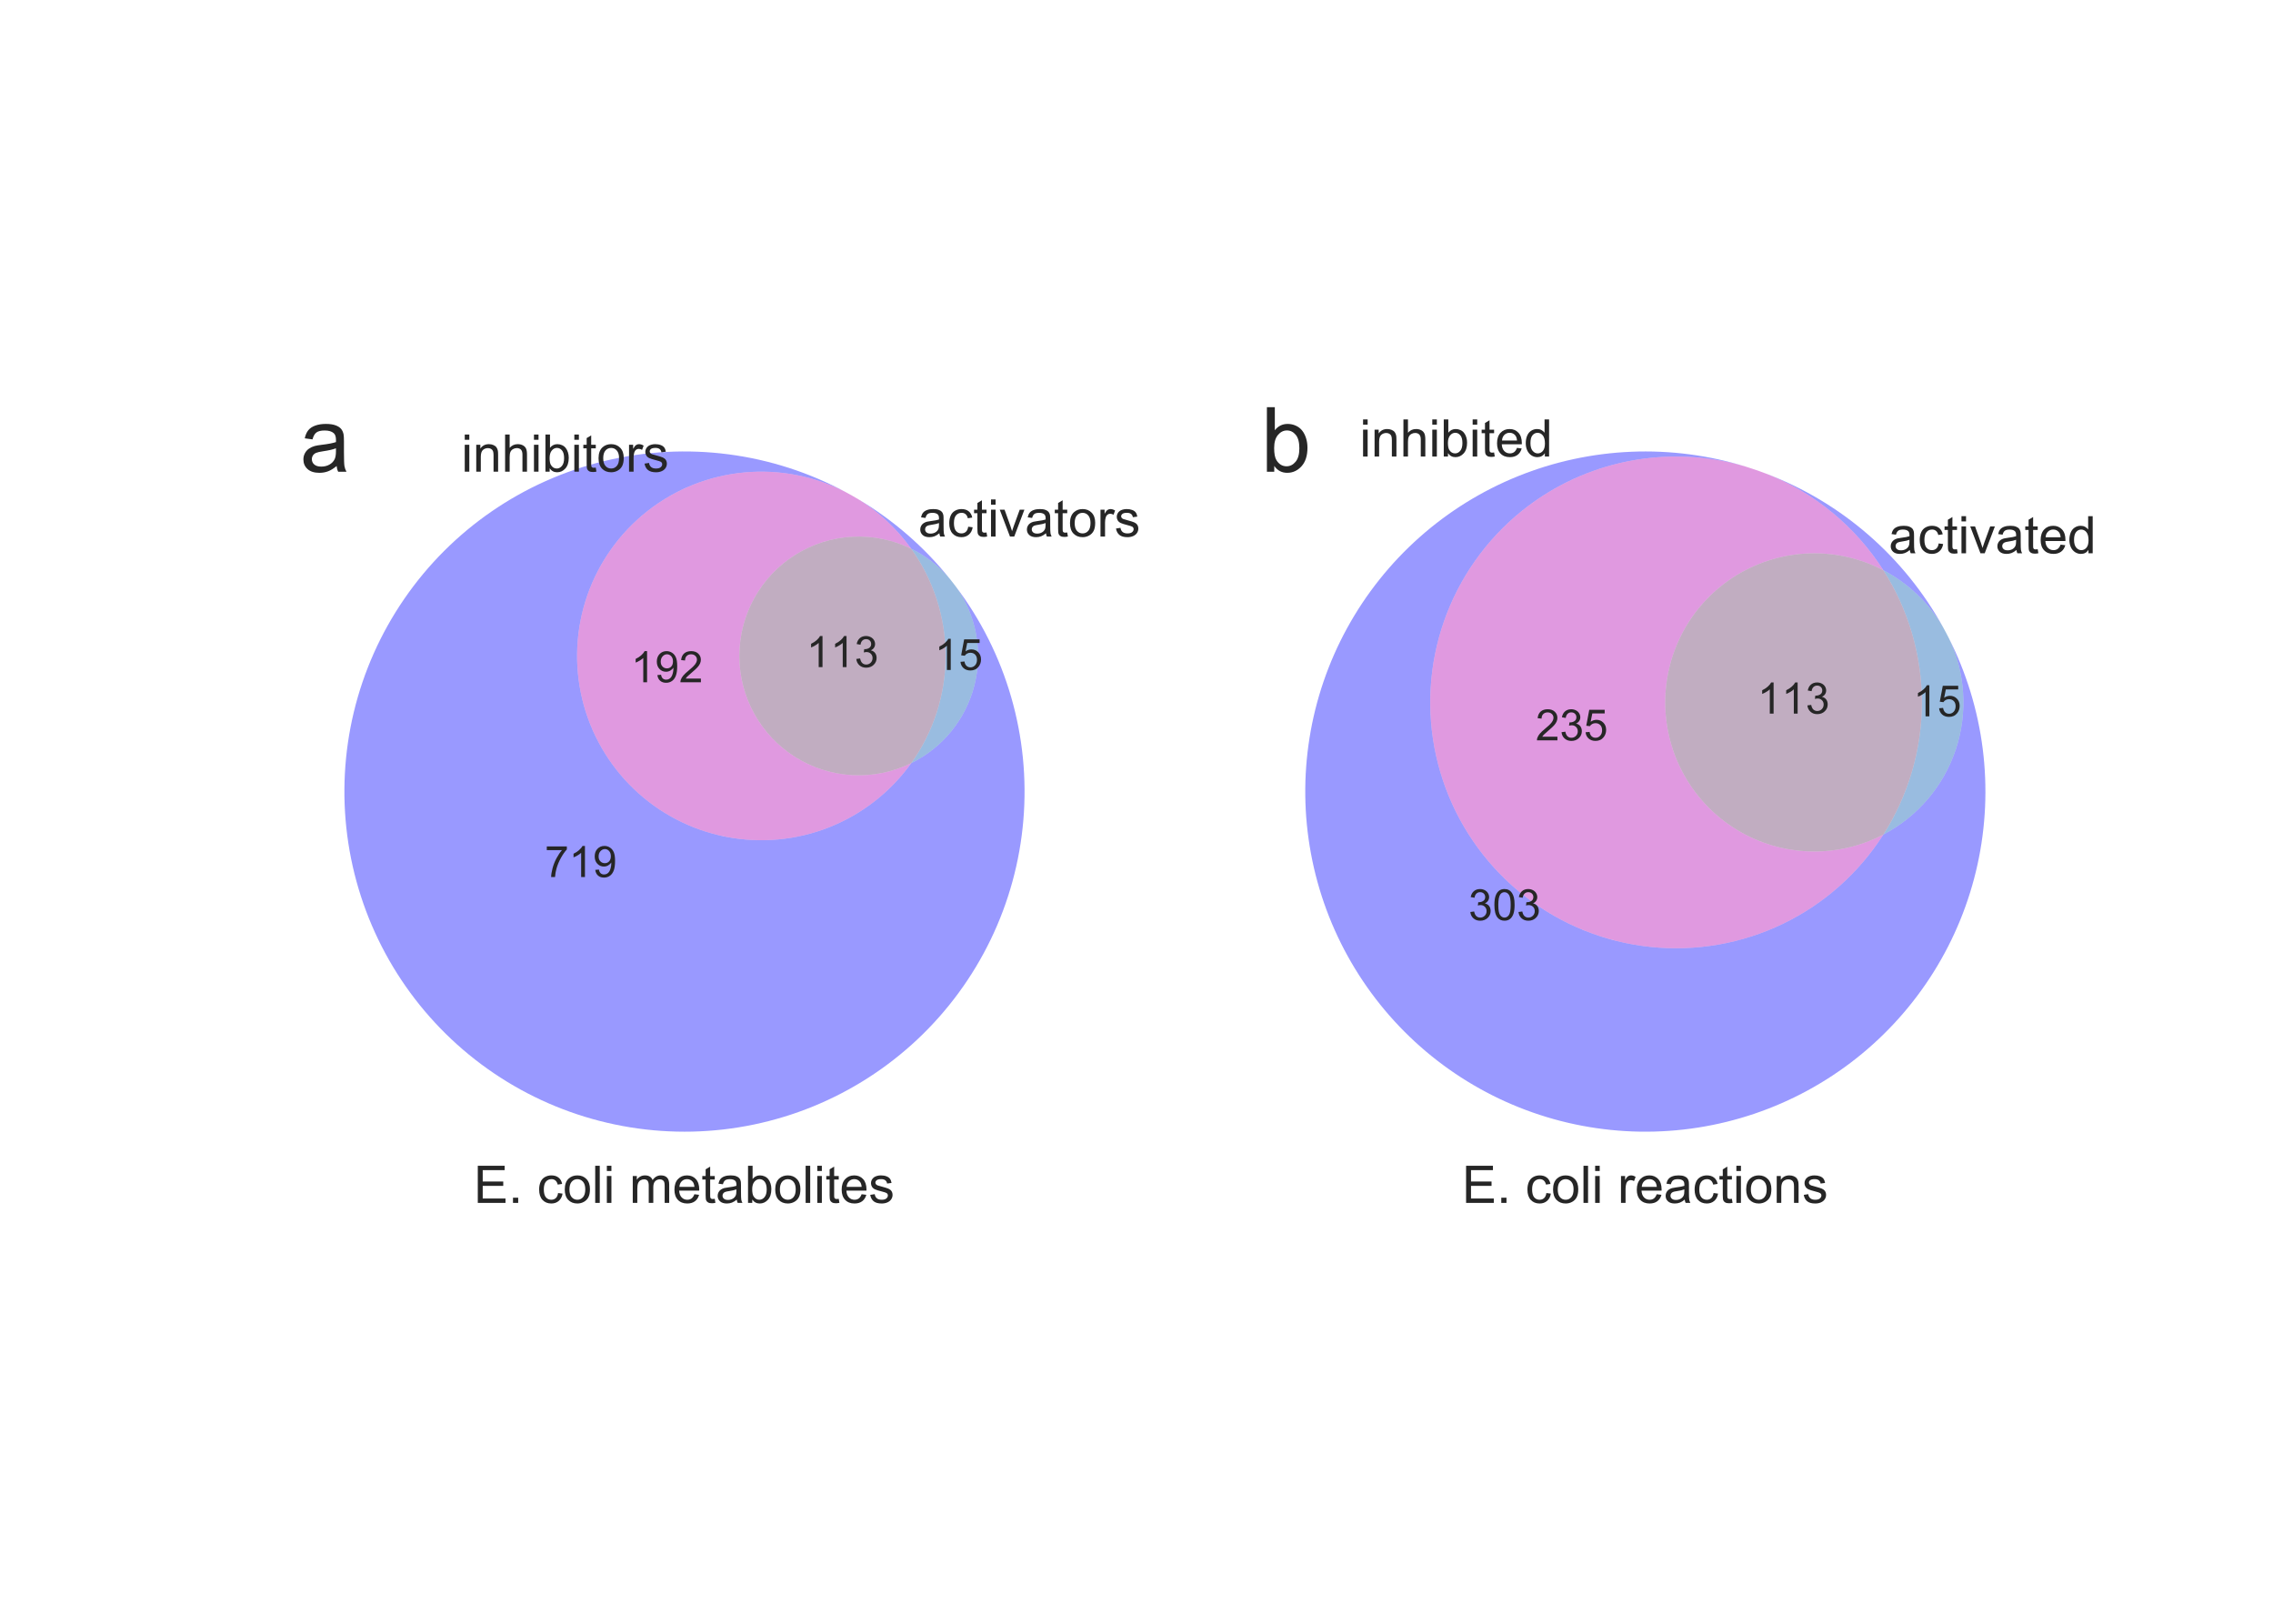 <?xml version="1.0" encoding="utf-8" standalone="no"?>
<!DOCTYPE svg PUBLIC "-//W3C//DTD SVG 1.1//EN"
  "http://www.w3.org/Graphics/SVG/1.1/DTD/svg11.dtd">
<!-- Created with matplotlib (http://matplotlib.org/) -->
<svg height="360pt" version="1.1" viewBox="0 0 504 360" width="504pt" xmlns="http://www.w3.org/2000/svg" xmlns:xlink="http://www.w3.org/1999/xlink">
 <defs>
  <style type="text/css">
*{stroke-linecap:butt;stroke-linejoin:round;stroke-miterlimit:100000;}
  </style>
 </defs>
 <g id="figure_1">
  <g id="patch_1">
   <path d="M 0 360 
L 504 360 
L 504 0 
L 0 0 
z
" style="fill:#ffffff;"/>
  </g>
  <g id="axes_1">
   <g id="patch_2">
    <path clip-path="url(#pf90ffc8c63)" d="M 190.289 110.672 
C 192.588 112.092 194.74 113.737 196.714 115.582 
C 198.689 117.427 200.475 119.464 202.047 121.662 
C 203.689 122.466 205.244 123.439 206.686 124.565 
C 208.128 125.69 209.449 126.962 210.629 128.36 
C 207.803 124.832 204.666 121.566 201.256 118.6 
C 197.845 115.634 194.175 112.98 190.289 110.672 
M 187.604 109.15 
C 179.488 104.767 170.636 101.91 161.489 100.721 
C 152.342 99.533 143.054 100.033 134.087 102.196 
C 125.12 104.36 116.626 108.15 109.027 113.379 
C 101.429 118.607 94.853 125.186 89.629 132.788 
C 84.404 140.389 80.618 148.885 78.459 157.853 
C 76.301 166.821 75.806 176.109 76.999 185.256 
C 78.193 194.402 81.054 203.252 85.441 211.366 
C 89.829 219.48 95.668 226.72 102.668 232.727 
C 109.668 238.734 117.711 243.405 126.397 246.509 
C 135.083 249.613 144.265 251.097 153.487 250.888 
C 162.708 250.678 171.814 248.778 180.35 245.283 
C 188.886 241.787 196.708 236.755 203.428 230.436 
C 210.148 224.117 215.652 216.619 219.666 208.314 
C 223.68 200.01 226.136 191.038 226.912 181.847 
C 227.689 172.656 226.772 163.4 224.208 154.539 
C 221.644 145.679 217.476 137.364 211.911 130.007 
C 214.153 133.134 215.686 136.711 216.404 140.49 
C 217.122 144.269 217.007 148.16 216.068 151.89 
C 215.129 155.62 213.388 159.101 210.967 162.09 
C 208.545 165.079 205.501 167.504 202.047 169.197 
C 197.491 175.566 191.199 180.494 183.923 183.39 
C 176.647 186.285 168.689 187.029 161.003 185.531 
C 153.316 184.034 146.22 180.357 140.563 174.942 
C 134.906 169.527 130.924 162.598 129.093 154.984 
C 127.261 147.37 127.657 139.388 130.233 131.992 
C 132.808 124.597 137.456 118.096 143.621 113.267 
C 149.786 108.437 157.211 105.481 165.008 104.751 
C 172.805 104.021 180.65 105.548 187.604 109.15 
" style="fill:#0000ff;opacity:0.4;"/>
   </g>
   <g id="patch_3">
    <path clip-path="url(#pf90ffc8c63)" d="M 202.047 121.662 
C 200.475 119.464 198.689 117.427 196.714 115.582 
C 194.74 113.737 192.588 112.092 190.289 110.672 
C 189.847 110.409 189.402 110.151 188.954 109.897 
C 188.507 109.643 188.056 109.394 187.604 109.15 
C 180.65 105.548 172.805 104.021 165.008 104.751 
C 157.211 105.481 149.786 108.437 143.621 113.267 
C 137.456 118.096 132.808 124.597 130.233 131.992 
C 127.657 139.388 127.261 147.37 129.093 154.984 
C 130.924 162.598 134.906 169.527 140.563 174.942 
C 146.22 180.357 153.316 184.034 161.003 185.531 
C 168.689 187.029 176.647 186.285 183.923 183.39 
C 191.199 180.494 197.491 175.566 202.047 169.197 
C 198.012 171.174 193.539 172.091 189.052 171.862 
C 184.565 171.633 180.209 170.265 176.396 167.887 
C 172.583 165.51 169.438 162.2 167.258 158.271 
C 165.078 154.342 163.934 149.922 163.934 145.429 
C 163.934 140.936 165.078 136.516 167.258 132.587 
C 169.438 128.658 172.583 125.349 176.396 122.971 
C 180.209 120.593 184.565 119.225 189.052 118.996 
C 193.539 118.767 198.012 119.685 202.047 121.662 
" style="fill:#b200b2;opacity:0.4;"/>
   </g>
   <g id="patch_4">
    <path clip-path="url(#pf90ffc8c63)" d="M 202.047 169.197 
C 205.501 167.504 208.545 165.079 210.967 162.09 
C 213.388 159.101 215.129 155.62 216.068 151.89 
C 217.007 148.16 217.122 144.269 216.404 140.49 
C 215.686 136.711 214.153 133.134 211.911 130.007 
C 211.701 129.73 211.49 129.454 211.276 129.179 
C 211.062 128.905 210.847 128.632 210.629 128.36 
C 209.449 126.962 208.128 125.69 206.686 124.565 
C 205.244 123.439 203.689 122.466 202.047 121.662 
C 207.005 128.594 209.672 136.907 209.672 145.429 
C 209.672 153.952 207.005 162.265 202.047 169.197 
" style="fill:#0059b2;opacity:0.4;"/>
   </g>
   <g id="patch_5">
    <path clip-path="url(#pf90ffc8c63)" d="M 202.047 169.197 
C 207.005 162.265 209.672 153.952 209.672 145.429 
C 209.672 136.907 207.005 128.594 202.047 121.662 
C 198.012 119.685 193.539 118.767 189.052 118.996 
C 184.565 119.225 180.209 120.593 176.396 122.971 
C 172.583 125.349 169.438 128.658 167.258 132.587 
C 165.078 136.516 163.934 140.936 163.934 145.429 
C 163.934 149.922 165.078 154.342 167.258 158.271 
C 169.438 162.2 172.583 165.51 176.396 167.887 
C 180.209 170.265 184.565 171.633 189.052 171.862 
C 193.539 172.091 198.012 171.174 202.047 169.197 
" style="fill:#663366;opacity:0.4;"/>
   </g>
   <g id="text_1">
    <!-- 719 -->
    <defs>
     <path d="M 37.25 0 
L 28.469 0 
L 28.469 56 
Q 25.297 52.984 20.141 49.953 
Q 14.984 46.922 10.891 45.406 
L 10.891 53.906 
Q 18.266 57.375 23.781 62.297 
Q 29.297 67.234 31.594 71.875 
L 37.25 71.875 
z
" id="ArialMT-31"/>
     <path d="M 5.469 16.547 
L 13.922 17.328 
Q 14.984 11.375 18.016 8.688 
Q 21.047 6 25.781 6 
Q 29.828 6 32.875 7.859 
Q 35.938 9.719 37.891 12.812 
Q 39.844 15.922 41.156 21.188 
Q 42.484 26.469 42.484 31.938 
Q 42.484 32.516 42.438 33.688 
Q 39.797 29.5 35.234 26.875 
Q 30.672 24.266 25.344 24.266 
Q 16.453 24.266 10.297 30.703 
Q 4.156 37.156 4.156 47.703 
Q 4.156 58.594 10.578 65.234 
Q 17 71.875 26.656 71.875 
Q 33.641 71.875 39.422 68.109 
Q 45.219 64.359 48.219 57.391 
Q 51.219 50.438 51.219 37.25 
Q 51.219 23.531 48.234 15.406 
Q 45.266 7.281 39.375 3.031 
Q 33.5 -1.219 25.594 -1.219 
Q 17.188 -1.219 11.859 3.438 
Q 6.547 8.109 5.469 16.547 
M 41.453 48.141 
Q 41.453 55.719 37.422 60.156 
Q 33.406 64.594 27.734 64.594 
Q 21.875 64.594 17.531 59.812 
Q 13.188 55.031 13.188 47.406 
Q 13.188 40.578 17.312 36.297 
Q 21.438 32.031 27.484 32.031 
Q 33.594 32.031 37.516 36.297 
Q 41.453 40.578 41.453 48.141 
" id="ArialMT-39"/>
     <path d="M 4.734 62.203 
L 4.734 70.656 
L 51.078 70.656 
L 51.078 63.812 
Q 44.234 56.547 37.516 44.484 
Q 30.812 32.422 27.156 19.672 
Q 24.516 10.688 23.781 0 
L 14.75 0 
Q 14.891 8.453 18.062 20.406 
Q 21.234 32.375 27.172 43.484 
Q 33.109 54.594 39.797 62.203 
z
" id="ArialMT-37"/>
    </defs>
    <g style="fill:#262626;" transform="translate(120.787 194.452)scale(0.096 -0.096)">
     <use xlink:href="#ArialMT-37"/>
     <use x="55.615" xlink:href="#ArialMT-31"/>
     <use x="111.23" xlink:href="#ArialMT-39"/>
    </g>
   </g>
   <g id="text_2">
    <!-- 192 -->
    <defs>
     <path d="M 50.344 8.453 
L 50.344 0 
L 3.031 0 
Q 2.938 3.172 4.047 6.109 
Q 5.859 10.938 9.828 15.625 
Q 13.812 20.312 21.344 26.469 
Q 33.016 36.031 37.109 41.625 
Q 41.219 47.219 41.219 52.203 
Q 41.219 57.422 37.469 61 
Q 33.734 64.594 27.734 64.594 
Q 21.391 64.594 17.578 60.781 
Q 13.766 56.984 13.719 50.25 
L 4.688 51.172 
Q 5.609 61.281 11.656 66.578 
Q 17.719 71.875 27.938 71.875 
Q 38.234 71.875 44.234 66.156 
Q 50.25 60.453 50.25 52 
Q 50.25 47.703 48.484 43.547 
Q 46.734 39.406 42.656 34.812 
Q 38.578 30.219 29.109 22.219 
Q 21.188 15.578 18.938 13.203 
Q 16.703 10.844 15.234 8.453 
z
" id="ArialMT-32"/>
    </defs>
    <g style="fill:#262626;" transform="translate(139.901 151.263)scale(0.096 -0.096)">
     <use xlink:href="#ArialMT-31"/>
     <use x="55.615" xlink:href="#ArialMT-39"/>
     <use x="111.23" xlink:href="#ArialMT-32"/>
    </g>
   </g>
   <g id="text_3">
    <!-- 15 -->
    <defs>
     <path d="M 4.156 18.75 
L 13.375 19.531 
Q 14.406 12.797 18.141 9.391 
Q 21.875 6 27.156 6 
Q 33.5 6 37.891 10.781 
Q 42.281 15.578 42.281 23.484 
Q 42.281 31 38.062 35.344 
Q 33.844 39.703 27 39.703 
Q 22.75 39.703 19.328 37.766 
Q 15.922 35.844 13.969 32.766 
L 5.719 33.844 
L 12.641 70.609 
L 48.25 70.609 
L 48.25 62.203 
L 19.672 62.203 
L 15.828 42.969 
Q 22.266 47.469 29.344 47.469 
Q 38.719 47.469 45.156 40.969 
Q 51.609 34.469 51.609 24.266 
Q 51.609 14.547 45.953 7.469 
Q 39.062 -1.219 27.156 -1.219 
Q 17.391 -1.219 11.203 4.25 
Q 5.031 9.719 4.156 18.75 
" id="ArialMT-35"/>
    </defs>
    <g style="fill:#262626;" transform="translate(207.233 148.534)scale(0.096 -0.096)">
     <use xlink:href="#ArialMT-31"/>
     <use x="55.615" xlink:href="#ArialMT-35"/>
    </g>
   </g>
   <g id="text_4">
    <!-- 113 -->
    <defs>
     <path d="M 4.203 18.891 
L 12.984 20.062 
Q 14.5 12.594 18.141 9.297 
Q 21.781 6 27 6 
Q 33.203 6 37.469 10.297 
Q 41.75 14.594 41.75 20.953 
Q 41.75 27 37.797 30.922 
Q 33.844 34.859 27.734 34.859 
Q 25.25 34.859 21.531 33.891 
L 22.516 41.609 
Q 23.391 41.5 23.922 41.5 
Q 29.547 41.5 34.031 44.422 
Q 38.531 47.359 38.531 53.469 
Q 38.531 58.297 35.25 61.469 
Q 31.984 64.656 26.812 64.656 
Q 21.688 64.656 18.266 61.422 
Q 14.844 58.203 13.875 51.766 
L 5.078 53.328 
Q 6.688 62.156 12.391 67.016 
Q 18.109 71.875 26.609 71.875 
Q 32.469 71.875 37.391 69.359 
Q 42.328 66.844 44.938 62.5 
Q 47.562 58.156 47.562 53.266 
Q 47.562 48.641 45.062 44.828 
Q 42.578 41.016 37.703 38.766 
Q 44.047 37.312 47.562 32.688 
Q 51.078 28.078 51.078 21.141 
Q 51.078 11.766 44.234 5.25 
Q 37.406 -1.266 26.953 -1.266 
Q 17.531 -1.266 11.297 4.344 
Q 5.078 9.969 4.203 18.891 
" id="ArialMT-33"/>
    </defs>
    <g style="fill:#262626;" transform="translate(178.8 147.911)scale(0.096 -0.096)">
     <use xlink:href="#ArialMT-31"/>
     <use x="55.506" xlink:href="#ArialMT-31"/>
     <use x="111.121" xlink:href="#ArialMT-33"/>
    </g>
   </g>
   <g id="text_5">
    <!-- inhibitors -->
    <defs>
     <path d="M 14.703 0 
L 6.547 0 
L 6.547 71.578 
L 15.328 71.578 
L 15.328 46.047 
Q 20.906 53.031 29.547 53.031 
Q 34.328 53.031 38.594 51.094 
Q 42.875 49.172 45.625 45.672 
Q 48.391 42.188 49.953 37.25 
Q 51.516 32.328 51.516 26.703 
Q 51.516 13.375 44.922 6.094 
Q 38.328 -1.172 29.109 -1.172 
Q 19.922 -1.172 14.703 6.5 
z
M 14.594 26.312 
Q 14.594 17 17.141 12.844 
Q 21.297 6.062 28.375 6.062 
Q 34.125 6.062 38.328 11.062 
Q 42.531 16.062 42.531 25.984 
Q 42.531 36.141 38.5 40.969 
Q 34.469 45.797 28.766 45.797 
Q 23 45.797 18.797 40.797 
Q 14.594 35.797 14.594 26.312 
" id="ArialMT-62"/>
     <path d="M 25.781 7.859 
L 27.047 0.094 
Q 23.344 -0.688 20.406 -0.688 
Q 15.625 -0.688 12.984 0.828 
Q 10.359 2.344 9.281 4.812 
Q 8.203 7.281 8.203 15.188 
L 8.203 45.016 
L 1.766 45.016 
L 1.766 51.859 
L 8.203 51.859 
L 8.203 64.703 
L 16.938 69.969 
L 16.938 51.859 
L 25.781 51.859 
L 25.781 45.016 
L 16.938 45.016 
L 16.938 14.703 
Q 16.938 10.938 17.406 9.859 
Q 17.875 8.797 18.922 8.156 
Q 19.969 7.516 21.922 7.516 
Q 23.391 7.516 25.781 7.859 
" id="ArialMT-74"/>
     <path d="M 6.641 61.469 
L 6.641 71.578 
L 15.438 71.578 
L 15.438 61.469 
z
M 6.641 0 
L 6.641 51.859 
L 15.438 51.859 
L 15.438 0 
z
" id="ArialMT-69"/>
     <path d="M 6.594 0 
L 6.594 71.578 
L 15.375 71.578 
L 15.375 45.906 
Q 21.531 53.031 30.906 53.031 
Q 36.672 53.031 40.922 50.75 
Q 45.172 48.484 47 44.484 
Q 48.828 40.484 48.828 32.859 
L 48.828 0 
L 40.047 0 
L 40.047 32.859 
Q 40.047 39.453 37.188 42.453 
Q 34.328 45.453 29.109 45.453 
Q 25.203 45.453 21.75 43.422 
Q 18.312 41.406 16.844 37.938 
Q 15.375 34.469 15.375 28.375 
L 15.375 0 
z
" id="ArialMT-68"/>
     <path d="M 6.5 0 
L 6.5 51.859 
L 14.406 51.859 
L 14.406 44 
Q 17.438 49.516 20 51.266 
Q 22.562 53.031 25.641 53.031 
Q 30.078 53.031 34.672 50.203 
L 31.641 42.047 
Q 28.422 43.953 25.203 43.953 
Q 22.312 43.953 20.016 42.219 
Q 17.719 40.484 16.75 37.406 
Q 15.281 32.719 15.281 27.156 
L 15.281 0 
z
" id="ArialMT-72"/>
     <path d="M 3.078 15.484 
L 11.766 16.844 
Q 12.5 11.625 15.844 8.844 
Q 19.188 6.062 25.203 6.062 
Q 31.25 6.062 34.172 8.516 
Q 37.109 10.984 37.109 14.312 
Q 37.109 17.281 34.516 19 
Q 32.719 20.172 25.531 21.969 
Q 15.875 24.422 12.141 26.203 
Q 8.406 27.984 6.469 31.125 
Q 4.547 34.281 4.547 38.094 
Q 4.547 41.547 6.125 44.5 
Q 7.719 47.469 10.453 49.422 
Q 12.5 50.922 16.031 51.969 
Q 19.578 53.031 23.641 53.031 
Q 29.734 53.031 34.344 51.266 
Q 38.969 49.516 41.156 46.5 
Q 43.359 43.5 44.188 38.484 
L 35.594 37.312 
Q 35.016 41.312 32.203 43.547 
Q 29.391 45.797 24.266 45.797 
Q 18.219 45.797 15.625 43.797 
Q 13.031 41.797 13.031 39.109 
Q 13.031 37.406 14.109 36.031 
Q 15.188 34.625 17.484 33.688 
Q 18.797 33.203 25.25 31.453 
Q 34.578 28.953 38.25 27.359 
Q 41.938 25.781 44.031 22.75 
Q 46.141 19.734 46.141 15.234 
Q 46.141 10.844 43.578 6.953 
Q 41.016 3.078 36.172 0.953 
Q 31.344 -1.172 25.25 -1.172 
Q 15.141 -1.172 9.844 3.031 
Q 4.547 7.234 3.078 15.484 
" id="ArialMT-73"/>
     <path d="M 3.328 25.922 
Q 3.328 40.328 11.328 47.266 
Q 18.016 53.031 27.641 53.031 
Q 38.328 53.031 45.109 46.016 
Q 51.906 39.016 51.906 26.656 
Q 51.906 16.656 48.906 10.906 
Q 45.906 5.172 40.156 2 
Q 34.422 -1.172 27.641 -1.172 
Q 16.75 -1.172 10.031 5.812 
Q 3.328 12.797 3.328 25.922 
M 12.359 25.922 
Q 12.359 15.969 16.703 11.016 
Q 21.047 6.062 27.641 6.062 
Q 34.188 6.062 38.531 11.031 
Q 42.875 16.016 42.875 26.219 
Q 42.875 35.844 38.5 40.797 
Q 34.125 45.75 27.641 45.75 
Q 21.047 45.75 16.703 40.812 
Q 12.359 35.891 12.359 25.922 
" id="ArialMT-6f"/>
     <path d="M 6.594 0 
L 6.594 51.859 
L 14.5 51.859 
L 14.5 44.484 
Q 20.219 53.031 31 53.031 
Q 35.688 53.031 39.625 51.344 
Q 43.562 49.656 45.516 46.922 
Q 47.469 44.188 48.25 40.438 
Q 48.734 37.984 48.734 31.891 
L 48.734 0 
L 39.938 0 
L 39.938 31.547 
Q 39.938 36.922 38.906 39.578 
Q 37.891 42.234 35.281 43.812 
Q 32.672 45.406 29.156 45.406 
Q 23.531 45.406 19.453 41.844 
Q 15.375 38.281 15.375 28.328 
L 15.375 0 
z
" id="ArialMT-6e"/>
    </defs>
    <g style="fill:#262626;" transform="translate(102.288 104.573)scale(0.115 -0.115)">
     <use xlink:href="#ArialMT-69"/>
     <use x="22.217" xlink:href="#ArialMT-6e"/>
     <use x="77.832" xlink:href="#ArialMT-68"/>
     <use x="133.447" xlink:href="#ArialMT-69"/>
     <use x="155.664" xlink:href="#ArialMT-62"/>
     <use x="211.279" xlink:href="#ArialMT-69"/>
     <use x="233.496" xlink:href="#ArialMT-74"/>
     <use x="261.279" xlink:href="#ArialMT-6f"/>
     <use x="316.895" xlink:href="#ArialMT-72"/>
     <use x="350.195" xlink:href="#ArialMT-73"/>
    </g>
   </g>
   <g id="text_6">
    <!-- activators -->
    <defs>
     <path d="M 40.438 19 
L 49.078 17.875 
Q 47.656 8.938 41.812 3.875 
Q 35.984 -1.172 27.484 -1.172 
Q 16.844 -1.172 10.375 5.781 
Q 3.906 12.75 3.906 25.734 
Q 3.906 34.125 6.688 40.422 
Q 9.469 46.734 15.156 49.875 
Q 20.844 53.031 27.547 53.031 
Q 35.984 53.031 41.359 48.75 
Q 46.734 44.484 48.25 36.625 
L 39.703 35.297 
Q 38.484 40.531 35.375 43.156 
Q 32.281 45.797 27.875 45.797 
Q 21.234 45.797 17.078 41.031 
Q 12.938 36.281 12.938 25.984 
Q 12.938 15.531 16.938 10.797 
Q 20.953 6.062 27.391 6.062 
Q 32.562 6.062 36.031 9.234 
Q 39.5 12.406 40.438 19 
" id="ArialMT-63"/>
     <path d="M 40.438 6.391 
Q 35.547 2.25 31.031 0.531 
Q 26.516 -1.172 21.344 -1.172 
Q 12.797 -1.172 8.203 3 
Q 3.609 7.172 3.609 13.672 
Q 3.609 17.484 5.344 20.625 
Q 7.078 23.781 9.891 25.688 
Q 12.703 27.594 16.219 28.562 
Q 18.797 29.25 24.031 29.891 
Q 34.672 31.156 39.703 32.906 
Q 39.75 34.719 39.75 35.203 
Q 39.75 40.578 37.25 42.781 
Q 33.891 45.75 27.25 45.75 
Q 21.047 45.75 18.094 43.578 
Q 15.141 41.406 13.719 35.891 
L 5.125 37.062 
Q 6.297 42.578 8.984 45.969 
Q 11.672 49.359 16.75 51.188 
Q 21.828 53.031 28.516 53.031 
Q 35.156 53.031 39.297 51.469 
Q 43.453 49.906 45.406 47.531 
Q 47.359 45.172 48.141 41.547 
Q 48.578 39.312 48.578 33.453 
L 48.578 21.734 
Q 48.578 9.469 49.141 6.219 
Q 49.703 2.984 51.375 0 
L 42.188 0 
Q 40.828 2.734 40.438 6.391 
M 39.703 26.031 
Q 34.906 24.078 25.344 22.703 
Q 19.922 21.922 17.672 20.938 
Q 15.438 19.969 14.203 18.094 
Q 12.984 16.219 12.984 13.922 
Q 12.984 10.406 15.641 8.062 
Q 18.312 5.719 23.438 5.719 
Q 28.516 5.719 32.469 7.938 
Q 36.422 10.156 38.281 14.016 
Q 39.703 17 39.703 22.797 
z
" id="ArialMT-61"/>
     <path d="M 21 0 
L 1.266 51.859 
L 10.547 51.859 
L 21.688 20.797 
Q 23.484 15.766 25 10.359 
Q 26.172 14.453 28.266 20.219 
L 39.797 51.859 
L 48.828 51.859 
L 29.203 0 
z
" id="ArialMT-76"/>
    </defs>
    <g style="fill:#262626;" transform="translate(203.635 118.962)scale(0.115 -0.115)">
     <use xlink:href="#ArialMT-61"/>
     <use x="55.615" xlink:href="#ArialMT-63"/>
     <use x="105.615" xlink:href="#ArialMT-74"/>
     <use x="133.398" xlink:href="#ArialMT-69"/>
     <use x="155.615" xlink:href="#ArialMT-76"/>
     <use x="205.615" xlink:href="#ArialMT-61"/>
     <use x="261.23" xlink:href="#ArialMT-74"/>
     <use x="289.014" xlink:href="#ArialMT-6f"/>
     <use x="344.629" xlink:href="#ArialMT-72"/>
     <use x="377.93" xlink:href="#ArialMT-73"/>
    </g>
   </g>
   <g id="text_7">
    <!-- E. coli metabolites -->
    <defs>
     <path d="M 42.094 16.703 
L 51.172 15.578 
Q 49.031 7.625 43.219 3.219 
Q 37.406 -1.172 28.375 -1.172 
Q 17 -1.172 10.328 5.828 
Q 3.656 12.844 3.656 25.484 
Q 3.656 38.578 10.391 45.797 
Q 17.141 53.031 27.875 53.031 
Q 38.281 53.031 44.875 45.953 
Q 51.469 38.875 51.469 26.031 
Q 51.469 25.25 51.422 23.688 
L 12.75 23.688 
Q 13.234 15.141 17.578 10.594 
Q 21.922 6.062 28.422 6.062 
Q 33.25 6.062 36.672 8.594 
Q 40.094 11.141 42.094 16.703 
M 13.234 30.906 
L 42.188 30.906 
Q 41.609 37.453 38.875 40.719 
Q 34.672 45.797 27.984 45.797 
Q 21.922 45.797 17.797 41.75 
Q 13.672 37.703 13.234 30.906 
" id="ArialMT-65"/>
     <path d="M 9.078 0 
L 9.078 10.016 
L 19.094 10.016 
L 19.094 0 
z
" id="ArialMT-2e"/>
     <path d="M 7.906 0 
L 7.906 71.578 
L 59.672 71.578 
L 59.672 63.141 
L 17.391 63.141 
L 17.391 41.219 
L 56.984 41.219 
L 56.984 32.812 
L 17.391 32.812 
L 17.391 8.453 
L 61.328 8.453 
L 61.328 0 
z
" id="ArialMT-45"/>
     <path d="M 6.391 0 
L 6.391 71.578 
L 15.188 71.578 
L 15.188 0 
z
" id="ArialMT-6c"/>
     <path d="M 6.594 0 
L 6.594 51.859 
L 14.453 51.859 
L 14.453 44.578 
Q 16.891 48.391 20.938 50.703 
Q 25 53.031 30.172 53.031 
Q 35.938 53.031 39.625 50.641 
Q 43.312 48.25 44.828 43.953 
Q 50.984 53.031 60.844 53.031 
Q 68.562 53.031 72.703 48.75 
Q 76.859 44.484 76.859 35.594 
L 76.859 0 
L 68.109 0 
L 68.109 32.672 
Q 68.109 37.938 67.25 40.25 
Q 66.406 42.578 64.156 43.984 
Q 61.922 45.406 58.891 45.406 
Q 53.422 45.406 49.797 41.766 
Q 46.188 38.141 46.188 30.125 
L 46.188 0 
L 37.406 0 
L 37.406 33.688 
Q 37.406 39.547 35.25 42.469 
Q 33.109 45.406 28.219 45.406 
Q 24.516 45.406 21.359 43.453 
Q 18.219 41.5 16.797 37.734 
Q 15.375 33.984 15.375 26.906 
L 15.375 0 
z
" id="ArialMT-6d"/>
     <path id="ArialMT-20"/>
    </defs>
    <g style="fill:#262626;" transform="translate(105.034 266.694)scale(0.115 -0.115)">
     <use xlink:href="#ArialMT-45"/>
     <use x="66.699" xlink:href="#ArialMT-2e"/>
     <use x="94.482" xlink:href="#ArialMT-20"/>
     <use x="122.266" xlink:href="#ArialMT-63"/>
     <use x="172.266" xlink:href="#ArialMT-6f"/>
     <use x="227.881" xlink:href="#ArialMT-6c"/>
     <use x="250.098" xlink:href="#ArialMT-69"/>
     <use x="272.314" xlink:href="#ArialMT-20"/>
     <use x="300.098" xlink:href="#ArialMT-6d"/>
     <use x="383.398" xlink:href="#ArialMT-65"/>
     <use x="439.014" xlink:href="#ArialMT-74"/>
     <use x="466.797" xlink:href="#ArialMT-61"/>
     <use x="522.412" xlink:href="#ArialMT-62"/>
     <use x="578.027" xlink:href="#ArialMT-6f"/>
     <use x="633.643" xlink:href="#ArialMT-6c"/>
     <use x="655.859" xlink:href="#ArialMT-69"/>
     <use x="678.076" xlink:href="#ArialMT-74"/>
     <use x="705.859" xlink:href="#ArialMT-65"/>
     <use x="761.475" xlink:href="#ArialMT-73"/>
    </g>
   </g>
   <g id="text_8">
    <!-- a -->
    <g style="fill:#262626;" transform="translate(66.551 104.594)scale(0.2 -0.2)">
     <use xlink:href="#ArialMT-61"/>
    </g>
   </g>
  </g>
  <g id="axes_2">
   <g id="patch_6">
    <path clip-path="url(#p84c94ac472)" d="M 391.55 104.987 
C 396.884 107.08 401.855 110.001 406.279 113.642 
C 410.704 117.283 414.526 121.599 417.606 126.431 
C 420.373 127.877 422.921 129.708 425.174 131.869 
C 427.427 134.03 429.363 136.499 430.924 139.202 
C 426.639 131.401 421.008 124.42 414.29 118.582 
C 407.572 112.744 399.873 108.141 391.55 104.987 
M 387.217 103.493 
C 378.972 100.93 370.347 99.801 361.72 100.157 
C 353.093 100.513 344.591 102.348 336.585 105.581 
C 328.579 108.815 321.188 113.4 314.734 119.136 
C 308.28 124.872 302.859 131.674 298.708 139.245 
C 294.556 146.816 291.736 155.044 290.37 163.569 
C 289.004 172.095 289.112 180.792 290.69 189.281 
C 292.268 197.77 295.292 205.925 299.631 213.39 
C 303.97 220.856 309.558 227.521 316.153 233.094 
C 322.748 238.667 330.251 243.067 338.335 246.1 
C 346.419 249.134 354.964 250.756 363.597 250.897 
C 372.231 251.038 380.824 249.695 389.003 246.927 
C 397.181 244.159 404.824 240.006 411.597 234.651 
C 418.37 229.295 424.173 222.816 428.753 215.497 
C 433.333 208.177 436.622 200.125 438.476 191.692 
C 440.33 183.259 440.721 174.57 439.634 166.004 
C 438.547 157.438 435.996 149.123 432.094 141.421 
C 435.803 149.146 436.367 158.02 433.665 166.152 
C 430.963 174.285 425.201 181.057 417.606 185.027 
C 412.158 193.574 404.432 200.435 395.3 204.835 
C 386.169 209.235 375.989 211.001 365.909 209.935 
C 355.829 208.87 346.243 205.013 338.234 198.801 
C 330.224 192.589 324.104 184.264 320.564 174.766 
C 317.024 165.268 316.203 154.969 318.192 145.03 
C 320.182 135.091 324.905 125.901 331.828 118.498 
C 338.752 111.094 347.605 105.767 357.388 103.117 
C 367.172 100.466 377.503 100.597 387.217 103.493 
" style="fill:#0000ff;opacity:0.4;"/>
   </g>
   <g id="patch_7">
    <path clip-path="url(#p84c94ac472)" d="M 417.606 126.431 
C 414.526 121.599 410.704 117.283 406.279 113.642 
C 401.855 110.001 396.884 107.08 391.55 104.987 
C 390.836 104.716 390.117 104.456 389.395 104.207 
C 388.672 103.958 387.946 103.72 387.217 103.493 
C 377.503 100.597 367.172 100.466 357.388 103.117 
C 347.605 105.767 338.752 111.094 331.828 118.498 
C 324.905 125.901 320.182 135.091 318.192 145.03 
C 316.203 154.969 317.024 165.268 320.564 174.766 
C 324.104 184.264 330.224 192.589 338.234 198.801 
C 346.243 205.013 355.829 208.87 365.909 209.935 
C 375.989 211.001 386.169 209.235 395.3 204.835 
C 404.432 200.435 412.158 193.574 417.606 185.027 
C 412.568 187.66 406.934 188.95 401.252 188.771 
C 395.57 188.592 390.029 186.95 385.166 184.005 
C 380.304 181.06 376.282 176.91 373.492 171.957 
C 370.701 167.004 369.235 161.414 369.235 155.729 
C 369.235 150.044 370.701 144.454 373.492 139.501 
C 376.282 134.548 380.304 130.398 385.166 127.453 
C 390.029 124.508 395.57 122.866 401.252 122.687 
C 406.934 122.508 412.568 123.798 417.606 126.431 
" style="fill:#b200b2;opacity:0.4;"/>
   </g>
   <g id="patch_8">
    <path clip-path="url(#p84c94ac472)" d="M 417.606 185.027 
C 425.201 181.057 430.963 174.285 433.665 166.152 
C 436.367 158.02 435.803 149.146 432.094 141.421 
C 431.905 141.048 431.713 140.676 431.518 140.307 
C 431.323 139.937 431.125 139.569 430.924 139.202 
C 429.363 136.499 427.427 134.03 425.174 131.869 
C 422.921 129.708 420.373 127.877 417.606 126.431 
C 423.184 135.184 426.149 145.35 426.149 155.729 
C 426.149 166.108 423.184 176.274 417.606 185.027 
" style="fill:#0059b2;opacity:0.4;"/>
   </g>
   <g id="patch_9">
    <path clip-path="url(#p84c94ac472)" d="M 417.606 185.027 
C 423.184 176.274 426.149 166.108 426.149 155.729 
C 426.149 145.35 423.184 135.184 417.606 126.431 
C 412.568 123.798 406.934 122.508 401.252 122.687 
C 395.57 122.866 390.029 124.508 385.166 127.453 
C 380.304 130.398 376.282 134.548 373.492 139.501 
C 370.701 144.454 369.235 150.044 369.235 155.729 
C 369.235 161.414 370.701 167.004 373.492 171.957 
C 376.282 176.91 380.304 181.06 385.166 184.005 
C 390.029 186.95 395.57 188.592 401.252 188.771 
C 406.934 188.95 412.568 187.66 417.606 185.027 
" style="fill:#663366;opacity:0.4;"/>
   </g>
   <g id="text_9">
    <!-- 303 -->
    <defs>
     <path d="M 4.156 35.297 
Q 4.156 48 6.766 55.734 
Q 9.375 63.484 14.516 67.672 
Q 19.672 71.875 27.484 71.875 
Q 33.25 71.875 37.594 69.547 
Q 41.938 67.234 44.766 62.859 
Q 47.609 58.5 49.219 52.219 
Q 50.828 45.953 50.828 35.297 
Q 50.828 22.703 48.234 14.969 
Q 45.656 7.234 40.5 3 
Q 35.359 -1.219 27.484 -1.219 
Q 17.141 -1.219 11.234 6.203 
Q 4.156 15.141 4.156 35.297 
M 13.188 35.297 
Q 13.188 17.672 17.312 11.828 
Q 21.438 6 27.484 6 
Q 33.547 6 37.672 11.859 
Q 41.797 17.719 41.797 35.297 
Q 41.797 52.984 37.672 58.781 
Q 33.547 64.594 27.391 64.594 
Q 21.344 64.594 17.719 59.469 
Q 13.188 52.938 13.188 35.297 
" id="ArialMT-30"/>
    </defs>
    <g style="fill:#262626;" transform="translate(325.619 204.012)scale(0.096 -0.096)">
     <use xlink:href="#ArialMT-33"/>
     <use x="55.615" xlink:href="#ArialMT-30"/>
     <use x="111.23" xlink:href="#ArialMT-33"/>
    </g>
   </g>
   <g id="text_10">
    <!-- 235 -->
    <g style="fill:#262626;" transform="translate(340.501 164.148)scale(0.096 -0.096)">
     <use xlink:href="#ArialMT-32"/>
     <use x="55.615" xlink:href="#ArialMT-33"/>
     <use x="111.23" xlink:href="#ArialMT-35"/>
    </g>
   </g>
   <g id="text_11">
    <!-- 15 -->
    <g style="fill:#262626;" transform="translate(424.228 158.825)scale(0.096 -0.096)">
     <use xlink:href="#ArialMT-31"/>
     <use x="55.615" xlink:href="#ArialMT-35"/>
    </g>
   </g>
   <g id="text_12">
    <!-- 113 -->
    <g style="fill:#262626;" transform="translate(389.689 158.211)scale(0.096 -0.096)">
     <use xlink:href="#ArialMT-31"/>
     <use x="55.506" xlink:href="#ArialMT-31"/>
     <use x="111.121" xlink:href="#ArialMT-33"/>
    </g>
   </g>
   <g id="text_13">
    <!-- inhibited -->
    <defs>
     <path d="M 40.234 0 
L 40.234 6.547 
Q 35.297 -1.172 25.734 -1.172 
Q 19.531 -1.172 14.328 2.25 
Q 9.125 5.672 6.266 11.797 
Q 3.422 17.922 3.422 25.875 
Q 3.422 33.641 6 39.969 
Q 8.594 46.297 13.766 49.656 
Q 18.953 53.031 25.344 53.031 
Q 30.031 53.031 33.688 51.047 
Q 37.359 49.078 39.656 45.906 
L 39.656 71.578 
L 48.391 71.578 
L 48.391 0 
z
M 12.453 25.875 
Q 12.453 15.922 16.641 10.984 
Q 20.844 6.062 26.562 6.062 
Q 32.328 6.062 36.344 10.766 
Q 40.375 15.484 40.375 25.141 
Q 40.375 35.797 36.266 40.766 
Q 32.172 45.75 26.172 45.75 
Q 20.312 45.75 16.375 40.969 
Q 12.453 36.188 12.453 25.875 
" id="ArialMT-64"/>
    </defs>
    <g style="fill:#262626;" transform="translate(301.476 101.22)scale(0.115 -0.115)">
     <use xlink:href="#ArialMT-69"/>
     <use x="22.217" xlink:href="#ArialMT-6e"/>
     <use x="77.832" xlink:href="#ArialMT-68"/>
     <use x="133.447" xlink:href="#ArialMT-69"/>
     <use x="155.664" xlink:href="#ArialMT-62"/>
     <use x="211.279" xlink:href="#ArialMT-69"/>
     <use x="233.496" xlink:href="#ArialMT-74"/>
     <use x="261.279" xlink:href="#ArialMT-65"/>
     <use x="316.895" xlink:href="#ArialMT-64"/>
    </g>
   </g>
   <g id="text_14">
    <!-- activated -->
    <g style="fill:#262626;" transform="translate(418.822 122.671)scale(0.115 -0.115)">
     <use xlink:href="#ArialMT-61"/>
     <use x="55.615" xlink:href="#ArialMT-63"/>
     <use x="105.615" xlink:href="#ArialMT-74"/>
     <use x="133.398" xlink:href="#ArialMT-69"/>
     <use x="155.615" xlink:href="#ArialMT-76"/>
     <use x="205.615" xlink:href="#ArialMT-61"/>
     <use x="261.23" xlink:href="#ArialMT-74"/>
     <use x="289.014" xlink:href="#ArialMT-65"/>
     <use x="344.629" xlink:href="#ArialMT-64"/>
    </g>
   </g>
   <g id="text_15">
    <!-- E. coli reactions -->
    <g style="fill:#262626;" transform="translate(324.172 266.694)scale(0.115 -0.115)">
     <use xlink:href="#ArialMT-45"/>
     <use x="66.699" xlink:href="#ArialMT-2e"/>
     <use x="94.482" xlink:href="#ArialMT-20"/>
     <use x="122.266" xlink:href="#ArialMT-63"/>
     <use x="172.266" xlink:href="#ArialMT-6f"/>
     <use x="227.881" xlink:href="#ArialMT-6c"/>
     <use x="250.098" xlink:href="#ArialMT-69"/>
     <use x="272.314" xlink:href="#ArialMT-20"/>
     <use x="300.098" xlink:href="#ArialMT-72"/>
     <use x="333.398" xlink:href="#ArialMT-65"/>
     <use x="389.014" xlink:href="#ArialMT-61"/>
     <use x="444.629" xlink:href="#ArialMT-63"/>
     <use x="494.629" xlink:href="#ArialMT-74"/>
     <use x="522.412" xlink:href="#ArialMT-69"/>
     <use x="544.629" xlink:href="#ArialMT-6f"/>
     <use x="600.244" xlink:href="#ArialMT-6e"/>
     <use x="655.859" xlink:href="#ArialMT-73"/>
    </g>
   </g>
   <g id="text_16">
    <!-- b -->
    <g style="fill:#262626;" transform="translate(279.605 104.594)scale(0.2 -0.2)">
     <use xlink:href="#ArialMT-62"/>
    </g>
   </g>
  </g>
 </g>
 <defs>
  <clipPath id="p84c94ac472">
   <rect height="177.545" width="177.545" x="276.055" y="86.727"/>
  </clipPath>
  <clipPath id="pf90ffc8c63">
   <rect height="177.545" width="177.545" x="63.0" y="86.727"/>
  </clipPath>
 </defs>
</svg>
